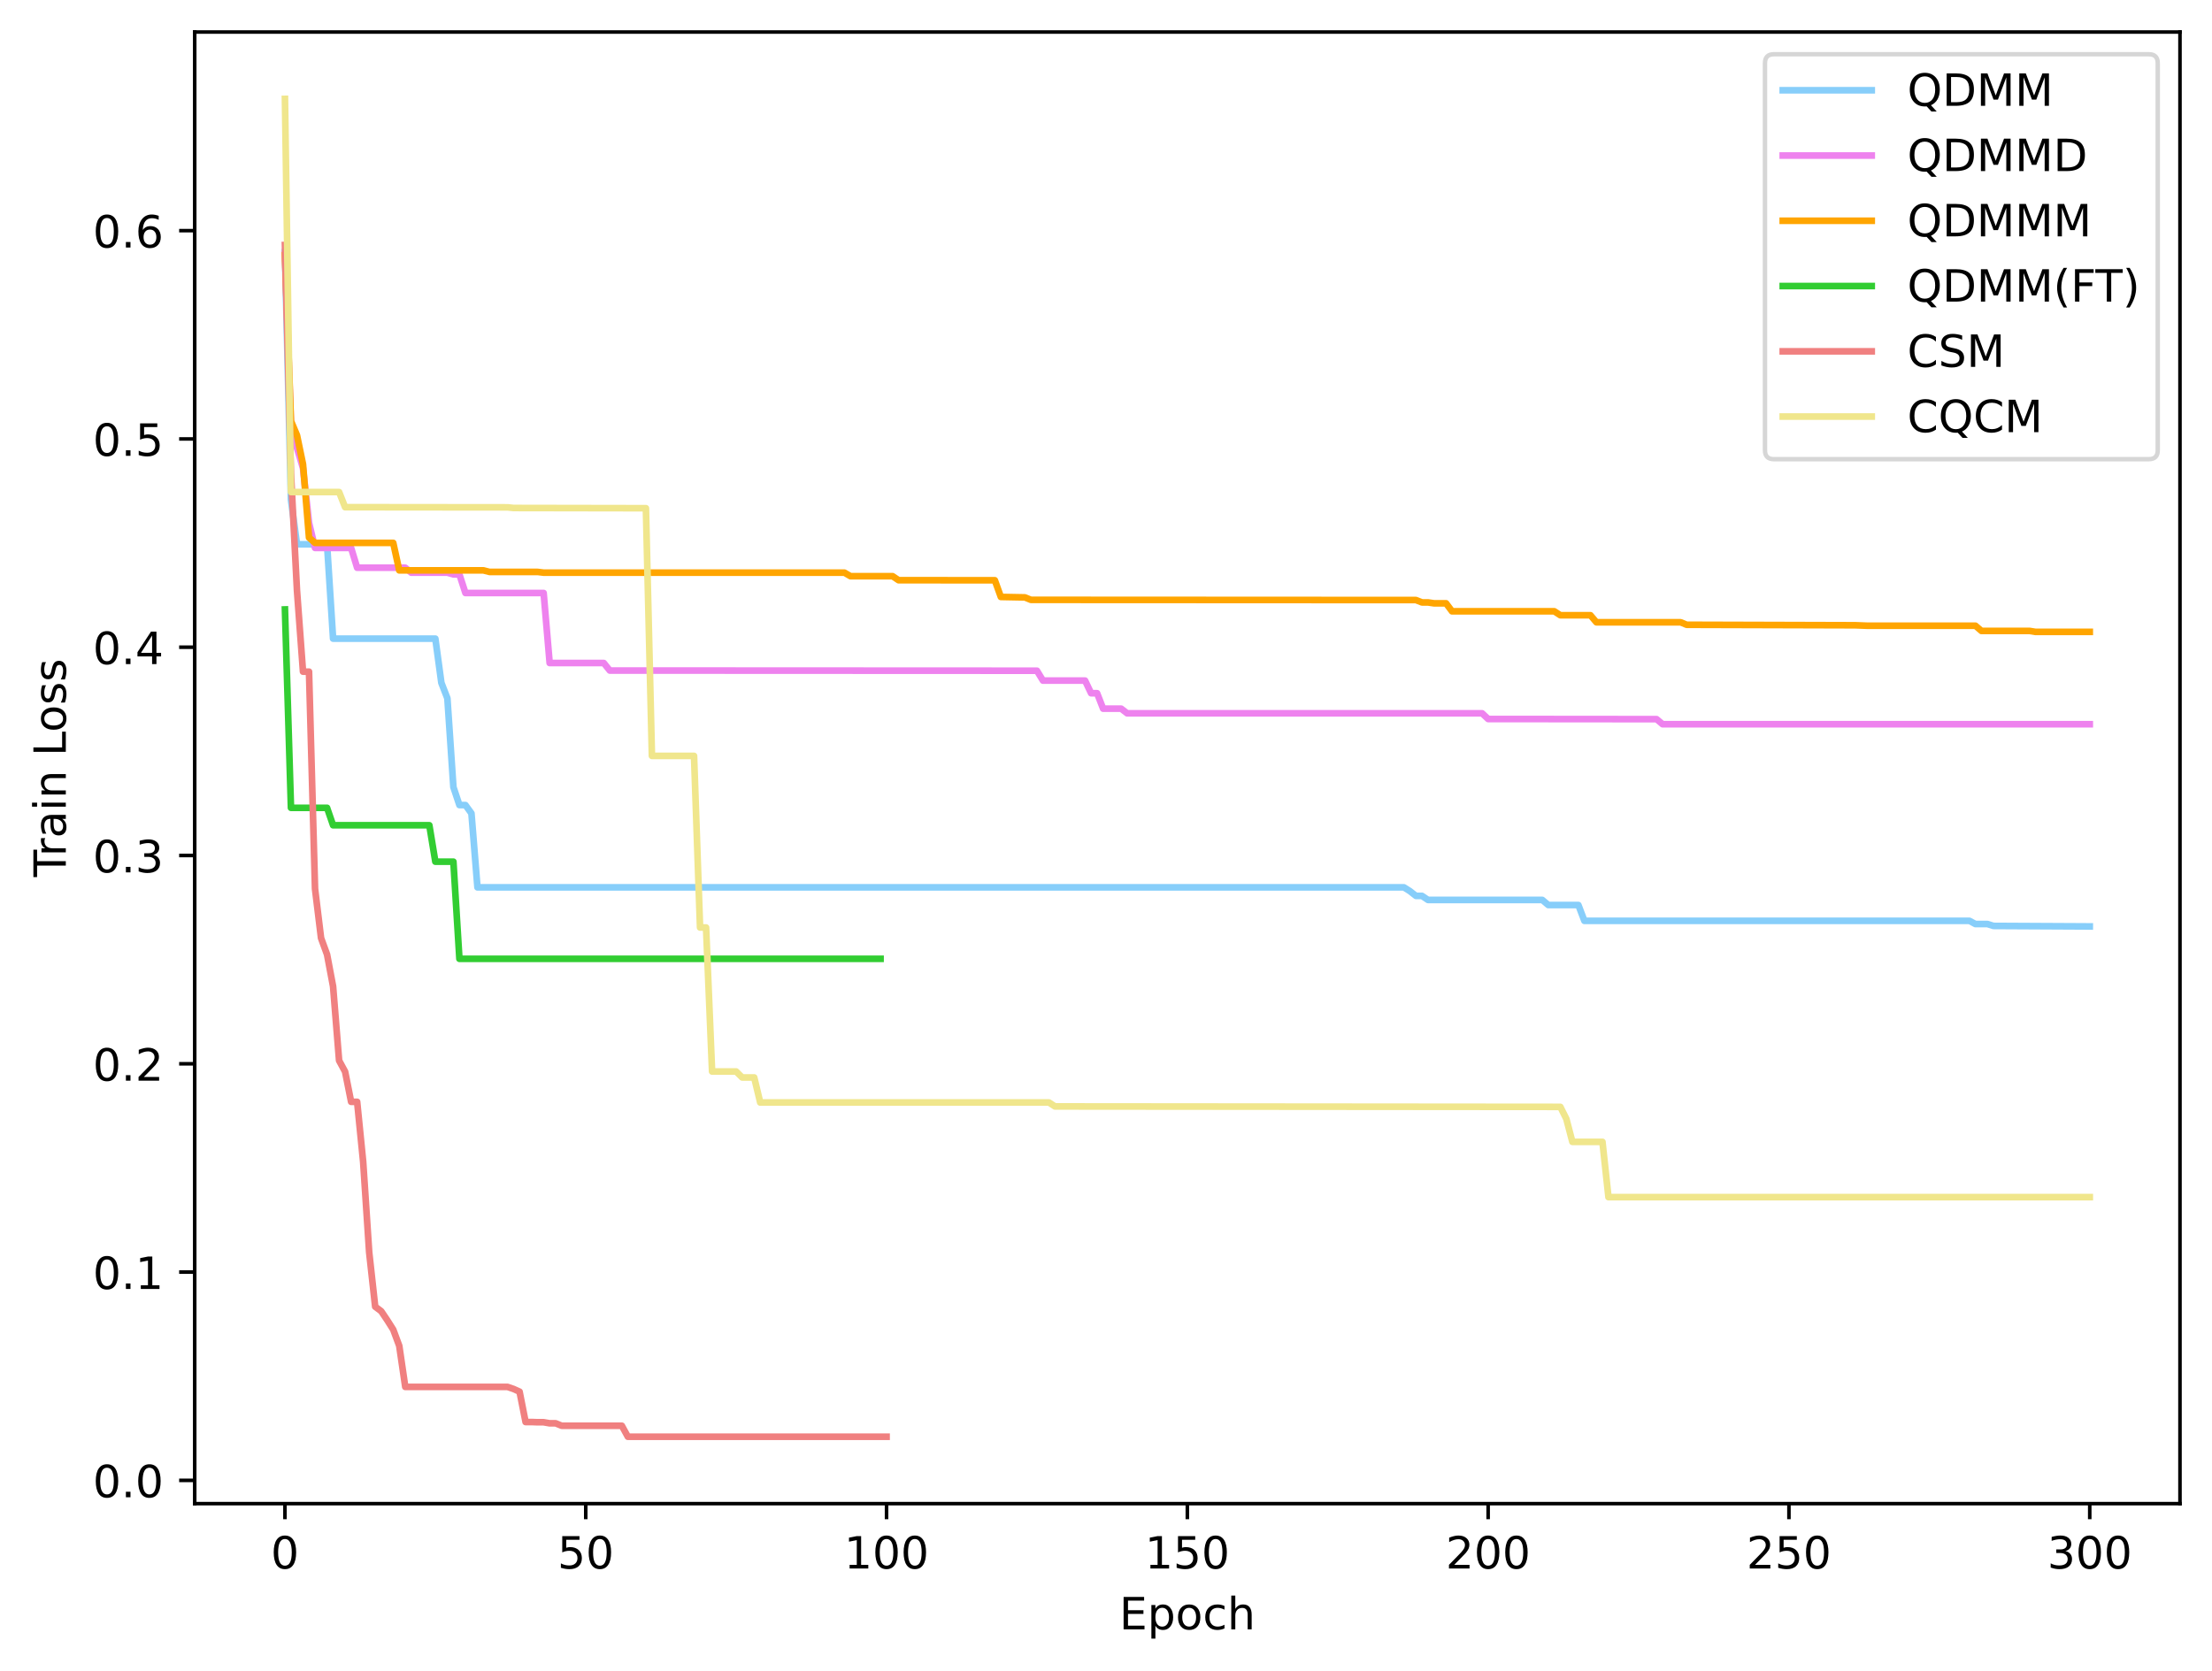 <?xml version="1.0" encoding="utf-8" standalone="no"?>
<!DOCTYPE svg PUBLIC "-//W3C//DTD SVG 1.1//EN"
  "http://www.w3.org/Graphics/SVG/1.1/DTD/svg11.dtd">
<!-- Created with matplotlib (https://matplotlib.org/) -->
<svg height="375.733pt" version="1.1" viewBox="0 0 497.381 375.733" width="497.381pt" xmlns="http://www.w3.org/2000/svg" xmlns:xlink="http://www.w3.org/1999/xlink">
 <defs>
  <style type="text/css">
*{stroke-linecap:butt;stroke-linejoin:round;}
  </style>
 </defs>
 <g id="figure_1">
  <g id="patch_1">
   <path d="M 0 375.733 
L 497.381 375.733 
L 497.381 0 
L 0 0 
z
" style="fill:#ffffff;"/>
  </g>
  <g id="axes_1">
   <g id="patch_2">
    <path d="M 43.781 338.177 
L 490.181 338.177 
L 490.181 7.2 
L 43.781 7.2 
z
" style="fill:#ffffff;"/>
   </g>
   <g id="matplotlib.axis_1">
    <g id="xtick_1">
     <g id="line2d_1">
      <defs>
       <path d="M 0 0 
L 0 3.5 
" id="m147344043f" style="stroke:#000000;stroke-width:0.8;"/>
      </defs>
      <g>
       <use style="stroke:#000000;stroke-width:0.8;" x="64.072" xlink:href="#m147344043f" y="338.177"/>
      </g>
     </g>
     <g id="text_1">
      <!-- 0 -->
      <defs>
       <path d="M 31.781 66.406 
Q 24.172 66.406 20.328 58.906 
Q 16.5 51.422 16.5 36.375 
Q 16.5 21.391 20.328 13.891 
Q 24.172 6.391 31.781 6.391 
Q 39.453 6.391 43.281 13.891 
Q 47.125 21.391 47.125 36.375 
Q 47.125 51.422 43.281 58.906 
Q 39.453 66.406 31.781 66.406 
z
M 31.781 74.219 
Q 44.047 74.219 50.516 64.516 
Q 56.984 54.828 56.984 36.375 
Q 56.984 17.969 50.516 8.266 
Q 44.047 -1.422 31.781 -1.422 
Q 19.531 -1.422 13.062 8.266 
Q 6.594 17.969 6.594 36.375 
Q 6.594 54.828 13.062 64.516 
Q 19.531 74.219 31.781 74.219 
z
" id="DejaVuSans-48"/>
      </defs>
      <g transform="translate(60.891 352.775)scale(0.1 -0.1)">
       <use xlink:href="#DejaVuSans-48"/>
      </g>
     </g>
    </g>
    <g id="xtick_2">
     <g id="line2d_2">
      <g>
       <use style="stroke:#000000;stroke-width:0.8;" x="131.709" xlink:href="#m147344043f" y="338.177"/>
      </g>
     </g>
     <g id="text_2">
      <!-- 50 -->
      <defs>
       <path d="M 10.797 72.906 
L 49.516 72.906 
L 49.516 64.594 
L 19.828 64.594 
L 19.828 46.734 
Q 21.969 47.469 24.109 47.828 
Q 26.266 48.188 28.422 48.188 
Q 40.625 48.188 47.75 41.5 
Q 54.891 34.812 54.891 23.391 
Q 54.891 11.625 47.562 5.094 
Q 40.234 -1.422 26.906 -1.422 
Q 22.312 -1.422 17.547 -0.641 
Q 12.797 0.141 7.719 1.703 
L 7.719 11.625 
Q 12.109 9.234 16.797 8.062 
Q 21.484 6.891 26.703 6.891 
Q 35.156 6.891 40.078 11.328 
Q 45.016 15.766 45.016 23.391 
Q 45.016 31 40.078 35.438 
Q 35.156 39.891 26.703 39.891 
Q 22.75 39.891 18.812 39.016 
Q 14.891 38.141 10.797 36.281 
z
" id="DejaVuSans-53"/>
      </defs>
      <g transform="translate(125.346 352.775)scale(0.1 -0.1)">
       <use xlink:href="#DejaVuSans-53"/>
       <use x="63.623" xlink:href="#DejaVuSans-48"/>
      </g>
     </g>
    </g>
    <g id="xtick_3">
     <g id="line2d_3">
      <g>
       <use style="stroke:#000000;stroke-width:0.8;" x="199.345" xlink:href="#m147344043f" y="338.177"/>
      </g>
     </g>
     <g id="text_3">
      <!-- 100 -->
      <defs>
       <path d="M 12.406 8.297 
L 28.516 8.297 
L 28.516 63.922 
L 10.984 60.406 
L 10.984 69.391 
L 28.422 72.906 
L 38.281 72.906 
L 38.281 8.297 
L 54.391 8.297 
L 54.391 0 
L 12.406 0 
z
" id="DejaVuSans-49"/>
      </defs>
      <g transform="translate(189.801 352.775)scale(0.1 -0.1)">
       <use xlink:href="#DejaVuSans-49"/>
       <use x="63.623" xlink:href="#DejaVuSans-48"/>
       <use x="127.246" xlink:href="#DejaVuSans-48"/>
      </g>
     </g>
    </g>
    <g id="xtick_4">
     <g id="line2d_4">
      <g>
       <use style="stroke:#000000;stroke-width:0.8;" x="266.981" xlink:href="#m147344043f" y="338.177"/>
      </g>
     </g>
     <g id="text_4">
      <!-- 150 -->
      <g transform="translate(257.438 352.775)scale(0.1 -0.1)">
       <use xlink:href="#DejaVuSans-49"/>
       <use x="63.623" xlink:href="#DejaVuSans-53"/>
       <use x="127.246" xlink:href="#DejaVuSans-48"/>
      </g>
     </g>
    </g>
    <g id="xtick_5">
     <g id="line2d_5">
      <g>
       <use style="stroke:#000000;stroke-width:0.8;" x="334.618" xlink:href="#m147344043f" y="338.177"/>
      </g>
     </g>
     <g id="text_5">
      <!-- 200 -->
      <defs>
       <path d="M 19.188 8.297 
L 53.609 8.297 
L 53.609 0 
L 7.328 0 
L 7.328 8.297 
Q 12.938 14.109 22.625 23.891 
Q 32.328 33.688 34.812 36.531 
Q 39.547 41.844 41.422 45.531 
Q 43.312 49.219 43.312 52.781 
Q 43.312 58.594 39.234 62.25 
Q 35.156 65.922 28.609 65.922 
Q 23.969 65.922 18.812 64.312 
Q 13.672 62.703 7.812 59.422 
L 7.812 69.391 
Q 13.766 71.781 18.938 73 
Q 24.125 74.219 28.422 74.219 
Q 39.75 74.219 46.484 68.547 
Q 53.219 62.891 53.219 53.422 
Q 53.219 48.922 51.531 44.891 
Q 49.859 40.875 45.406 35.406 
Q 44.188 33.984 37.641 27.219 
Q 31.109 20.453 19.188 8.297 
z
" id="DejaVuSans-50"/>
      </defs>
      <g transform="translate(325.074 352.775)scale(0.1 -0.1)">
       <use xlink:href="#DejaVuSans-50"/>
       <use x="63.623" xlink:href="#DejaVuSans-48"/>
       <use x="127.246" xlink:href="#DejaVuSans-48"/>
      </g>
     </g>
    </g>
    <g id="xtick_6">
     <g id="line2d_6">
      <g>
       <use style="stroke:#000000;stroke-width:0.8;" x="402.254" xlink:href="#m147344043f" y="338.177"/>
      </g>
     </g>
     <g id="text_6">
      <!-- 250 -->
      <g transform="translate(392.71 352.775)scale(0.1 -0.1)">
       <use xlink:href="#DejaVuSans-50"/>
       <use x="63.623" xlink:href="#DejaVuSans-53"/>
       <use x="127.246" xlink:href="#DejaVuSans-48"/>
      </g>
     </g>
    </g>
    <g id="xtick_7">
     <g id="line2d_7">
      <g>
       <use style="stroke:#000000;stroke-width:0.8;" x="469.89" xlink:href="#m147344043f" y="338.177"/>
      </g>
     </g>
     <g id="text_7">
      <!-- 300 -->
      <defs>
       <path d="M 40.578 39.312 
Q 47.656 37.797 51.625 33 
Q 55.609 28.219 55.609 21.188 
Q 55.609 10.406 48.188 4.484 
Q 40.766 -1.422 27.094 -1.422 
Q 22.516 -1.422 17.656 -0.516 
Q 12.797 0.391 7.625 2.203 
L 7.625 11.719 
Q 11.719 9.328 16.594 8.109 
Q 21.484 6.891 26.812 6.891 
Q 36.078 6.891 40.938 10.547 
Q 45.797 14.203 45.797 21.188 
Q 45.797 27.641 41.281 31.266 
Q 36.766 34.906 28.719 34.906 
L 20.219 34.906 
L 20.219 43.016 
L 29.109 43.016 
Q 36.375 43.016 40.234 45.922 
Q 44.094 48.828 44.094 54.297 
Q 44.094 59.906 40.109 62.906 
Q 36.141 65.922 28.719 65.922 
Q 24.656 65.922 20.016 65.031 
Q 15.375 64.156 9.812 62.312 
L 9.812 71.094 
Q 15.438 72.656 20.344 73.438 
Q 25.25 74.219 29.594 74.219 
Q 40.828 74.219 47.359 69.109 
Q 53.906 64.016 53.906 55.328 
Q 53.906 49.266 50.438 45.094 
Q 46.969 40.922 40.578 39.312 
z
" id="DejaVuSans-51"/>
      </defs>
      <g transform="translate(460.347 352.775)scale(0.1 -0.1)">
       <use xlink:href="#DejaVuSans-51"/>
       <use x="63.623" xlink:href="#DejaVuSans-48"/>
       <use x="127.246" xlink:href="#DejaVuSans-48"/>
      </g>
     </g>
    </g>
    <g id="text_8">
     <!-- Epoch -->
     <defs>
      <path d="M 9.812 72.906 
L 55.906 72.906 
L 55.906 64.594 
L 19.672 64.594 
L 19.672 43.016 
L 54.391 43.016 
L 54.391 34.719 
L 19.672 34.719 
L 19.672 8.297 
L 56.781 8.297 
L 56.781 0 
L 9.812 0 
z
" id="DejaVuSans-69"/>
      <path d="M 18.109 8.203 
L 18.109 -20.797 
L 9.078 -20.797 
L 9.078 54.688 
L 18.109 54.688 
L 18.109 46.391 
Q 20.953 51.266 25.266 53.625 
Q 29.594 56 35.594 56 
Q 45.562 56 51.781 48.094 
Q 58.016 40.188 58.016 27.297 
Q 58.016 14.406 51.781 6.484 
Q 45.562 -1.422 35.594 -1.422 
Q 29.594 -1.422 25.266 0.953 
Q 20.953 3.328 18.109 8.203 
z
M 48.688 27.297 
Q 48.688 37.203 44.609 42.844 
Q 40.531 48.484 33.406 48.484 
Q 26.266 48.484 22.188 42.844 
Q 18.109 37.203 18.109 27.297 
Q 18.109 17.391 22.188 11.75 
Q 26.266 6.109 33.406 6.109 
Q 40.531 6.109 44.609 11.75 
Q 48.688 17.391 48.688 27.297 
z
" id="DejaVuSans-112"/>
      <path d="M 30.609 48.391 
Q 23.391 48.391 19.188 42.75 
Q 14.984 37.109 14.984 27.297 
Q 14.984 17.484 19.156 11.844 
Q 23.344 6.203 30.609 6.203 
Q 37.797 6.203 41.984 11.859 
Q 46.188 17.531 46.188 27.297 
Q 46.188 37.016 41.984 42.703 
Q 37.797 48.391 30.609 48.391 
z
M 30.609 56 
Q 42.328 56 49.016 48.375 
Q 55.719 40.766 55.719 27.297 
Q 55.719 13.875 49.016 6.219 
Q 42.328 -1.422 30.609 -1.422 
Q 18.844 -1.422 12.172 6.219 
Q 5.516 13.875 5.516 27.297 
Q 5.516 40.766 12.172 48.375 
Q 18.844 56 30.609 56 
z
" id="DejaVuSans-111"/>
      <path d="M 48.781 52.594 
L 48.781 44.188 
Q 44.969 46.297 41.141 47.344 
Q 37.312 48.391 33.406 48.391 
Q 24.656 48.391 19.812 42.844 
Q 14.984 37.312 14.984 27.297 
Q 14.984 17.281 19.812 11.734 
Q 24.656 6.203 33.406 6.203 
Q 37.312 6.203 41.141 7.25 
Q 44.969 8.297 48.781 10.406 
L 48.781 2.094 
Q 45.016 0.344 40.984 -0.531 
Q 36.969 -1.422 32.422 -1.422 
Q 20.062 -1.422 12.781 6.344 
Q 5.516 14.109 5.516 27.297 
Q 5.516 40.672 12.859 48.328 
Q 20.219 56 33.016 56 
Q 37.156 56 41.109 55.141 
Q 45.062 54.297 48.781 52.594 
z
" id="DejaVuSans-99"/>
      <path d="M 54.891 33.016 
L 54.891 0 
L 45.906 0 
L 45.906 32.719 
Q 45.906 40.484 42.875 44.328 
Q 39.844 48.188 33.797 48.188 
Q 26.516 48.188 22.312 43.547 
Q 18.109 38.922 18.109 30.906 
L 18.109 0 
L 9.078 0 
L 9.078 75.984 
L 18.109 75.984 
L 18.109 46.188 
Q 21.344 51.125 25.703 53.562 
Q 30.078 56 35.797 56 
Q 45.219 56 50.047 50.172 
Q 54.891 44.344 54.891 33.016 
z
" id="DejaVuSans-104"/>
     </defs>
     <g transform="translate(251.67 366.453)scale(0.1 -0.1)">
      <use xlink:href="#DejaVuSans-69"/>
      <use x="63.184" xlink:href="#DejaVuSans-112"/>
      <use x="126.66" xlink:href="#DejaVuSans-111"/>
      <use x="187.842" xlink:href="#DejaVuSans-99"/>
      <use x="242.822" xlink:href="#DejaVuSans-104"/>
     </g>
    </g>
   </g>
   <g id="matplotlib.axis_2">
    <g id="ytick_1">
     <g id="line2d_8">
      <defs>
       <path d="M 0 0 
L -3.5 0 
" id="mbc1acdd8d5" style="stroke:#000000;stroke-width:0.8;"/>
      </defs>
      <g>
       <use style="stroke:#000000;stroke-width:0.8;" x="43.781" xlink:href="#mbc1acdd8d5" y="332.945"/>
      </g>
     </g>
     <g id="text_9">
      <!-- 0.0 -->
      <defs>
       <path d="M 10.688 12.406 
L 21 12.406 
L 21 0 
L 10.688 0 
z
" id="DejaVuSans-46"/>
      </defs>
      <g transform="translate(20.878 336.745)scale(0.1 -0.1)">
       <use xlink:href="#DejaVuSans-48"/>
       <use x="63.623" xlink:href="#DejaVuSans-46"/>
       <use x="95.41" xlink:href="#DejaVuSans-48"/>
      </g>
     </g>
    </g>
    <g id="ytick_2">
     <g id="line2d_9">
      <g>
       <use style="stroke:#000000;stroke-width:0.8;" x="43.781" xlink:href="#mbc1acdd8d5" y="286.1"/>
      </g>
     </g>
     <g id="text_10">
      <!-- 0.1 -->
      <g transform="translate(20.878 289.899)scale(0.1 -0.1)">
       <use xlink:href="#DejaVuSans-48"/>
       <use x="63.623" xlink:href="#DejaVuSans-46"/>
       <use x="95.41" xlink:href="#DejaVuSans-49"/>
      </g>
     </g>
    </g>
    <g id="ytick_3">
     <g id="line2d_10">
      <g>
       <use style="stroke:#000000;stroke-width:0.8;" x="43.781" xlink:href="#mbc1acdd8d5" y="239.254"/>
      </g>
     </g>
     <g id="text_11">
      <!-- 0.2 -->
      <g transform="translate(20.878 243.053)scale(0.1 -0.1)">
       <use xlink:href="#DejaVuSans-48"/>
       <use x="63.623" xlink:href="#DejaVuSans-46"/>
       <use x="95.41" xlink:href="#DejaVuSans-50"/>
      </g>
     </g>
    </g>
    <g id="ytick_4">
     <g id="line2d_11">
      <g>
       <use style="stroke:#000000;stroke-width:0.8;" x="43.781" xlink:href="#mbc1acdd8d5" y="192.408"/>
      </g>
     </g>
     <g id="text_12">
      <!-- 0.3 -->
      <g transform="translate(20.878 196.207)scale(0.1 -0.1)">
       <use xlink:href="#DejaVuSans-48"/>
       <use x="63.623" xlink:href="#DejaVuSans-46"/>
       <use x="95.41" xlink:href="#DejaVuSans-51"/>
      </g>
     </g>
    </g>
    <g id="ytick_5">
     <g id="line2d_12">
      <g>
       <use style="stroke:#000000;stroke-width:0.8;" x="43.781" xlink:href="#mbc1acdd8d5" y="145.562"/>
      </g>
     </g>
     <g id="text_13">
      <!-- 0.4 -->
      <defs>
       <path d="M 37.797 64.312 
L 12.891 25.391 
L 37.797 25.391 
z
M 35.203 72.906 
L 47.609 72.906 
L 47.609 25.391 
L 58.016 25.391 
L 58.016 17.188 
L 47.609 17.188 
L 47.609 0 
L 37.797 0 
L 37.797 17.188 
L 4.891 17.188 
L 4.891 26.703 
z
" id="DejaVuSans-52"/>
      </defs>
      <g transform="translate(20.878 149.361)scale(0.1 -0.1)">
       <use xlink:href="#DejaVuSans-48"/>
       <use x="63.623" xlink:href="#DejaVuSans-46"/>
       <use x="95.41" xlink:href="#DejaVuSans-52"/>
      </g>
     </g>
    </g>
    <g id="ytick_6">
     <g id="line2d_13">
      <g>
       <use style="stroke:#000000;stroke-width:0.8;" x="43.781" xlink:href="#mbc1acdd8d5" y="98.716"/>
      </g>
     </g>
     <g id="text_14">
      <!-- 0.5 -->
      <g transform="translate(20.878 102.515)scale(0.1 -0.1)">
       <use xlink:href="#DejaVuSans-48"/>
       <use x="63.623" xlink:href="#DejaVuSans-46"/>
       <use x="95.41" xlink:href="#DejaVuSans-53"/>
      </g>
     </g>
    </g>
    <g id="ytick_7">
     <g id="line2d_14">
      <g>
       <use style="stroke:#000000;stroke-width:0.8;" x="43.781" xlink:href="#mbc1acdd8d5" y="51.87"/>
      </g>
     </g>
     <g id="text_15">
      <!-- 0.6 -->
      <defs>
       <path d="M 33.016 40.375 
Q 26.375 40.375 22.484 35.828 
Q 18.609 31.297 18.609 23.391 
Q 18.609 15.531 22.484 10.953 
Q 26.375 6.391 33.016 6.391 
Q 39.656 6.391 43.531 10.953 
Q 47.406 15.531 47.406 23.391 
Q 47.406 31.297 43.531 35.828 
Q 39.656 40.375 33.016 40.375 
z
M 52.594 71.297 
L 52.594 62.312 
Q 48.875 64.062 45.094 64.984 
Q 41.312 65.922 37.594 65.922 
Q 27.828 65.922 22.672 59.328 
Q 17.531 52.734 16.797 39.406 
Q 19.672 43.656 24.016 45.922 
Q 28.375 48.188 33.594 48.188 
Q 44.578 48.188 50.953 41.516 
Q 57.328 34.859 57.328 23.391 
Q 57.328 12.156 50.688 5.359 
Q 44.047 -1.422 33.016 -1.422 
Q 20.359 -1.422 13.672 8.266 
Q 6.984 17.969 6.984 36.375 
Q 6.984 53.656 15.188 63.938 
Q 23.391 74.219 37.203 74.219 
Q 40.922 74.219 44.703 73.484 
Q 48.484 72.75 52.594 71.297 
z
" id="DejaVuSans-54"/>
      </defs>
      <g transform="translate(20.878 55.669)scale(0.1 -0.1)">
       <use xlink:href="#DejaVuSans-48"/>
       <use x="63.623" xlink:href="#DejaVuSans-46"/>
       <use x="95.41" xlink:href="#DejaVuSans-54"/>
      </g>
     </g>
    </g>
    <g id="text_16">
     <!-- Train Loss -->
     <defs>
      <path d="M -0.297 72.906 
L 61.375 72.906 
L 61.375 64.594 
L 35.5 64.594 
L 35.5 0 
L 25.594 0 
L 25.594 64.594 
L -0.297 64.594 
z
" id="DejaVuSans-84"/>
      <path d="M 41.109 46.297 
Q 39.594 47.172 37.812 47.578 
Q 36.031 48 33.891 48 
Q 26.266 48 22.188 43.047 
Q 18.109 38.094 18.109 28.812 
L 18.109 0 
L 9.078 0 
L 9.078 54.688 
L 18.109 54.688 
L 18.109 46.188 
Q 20.953 51.172 25.484 53.578 
Q 30.031 56 36.531 56 
Q 37.453 56 38.578 55.875 
Q 39.703 55.766 41.062 55.516 
z
" id="DejaVuSans-114"/>
      <path d="M 34.281 27.484 
Q 23.391 27.484 19.188 25 
Q 14.984 22.516 14.984 16.5 
Q 14.984 11.719 18.141 8.906 
Q 21.297 6.109 26.703 6.109 
Q 34.188 6.109 38.703 11.406 
Q 43.219 16.703 43.219 25.484 
L 43.219 27.484 
z
M 52.203 31.203 
L 52.203 0 
L 43.219 0 
L 43.219 8.297 
Q 40.141 3.328 35.547 0.953 
Q 30.953 -1.422 24.312 -1.422 
Q 15.922 -1.422 10.953 3.297 
Q 6 8.016 6 15.922 
Q 6 25.141 12.172 29.828 
Q 18.359 34.516 30.609 34.516 
L 43.219 34.516 
L 43.219 35.406 
Q 43.219 41.609 39.141 45 
Q 35.062 48.391 27.688 48.391 
Q 23 48.391 18.547 47.266 
Q 14.109 46.141 10.016 43.891 
L 10.016 52.203 
Q 14.938 54.109 19.578 55.047 
Q 24.219 56 28.609 56 
Q 40.484 56 46.344 49.844 
Q 52.203 43.703 52.203 31.203 
z
" id="DejaVuSans-97"/>
      <path d="M 9.422 54.688 
L 18.406 54.688 
L 18.406 0 
L 9.422 0 
z
M 9.422 75.984 
L 18.406 75.984 
L 18.406 64.594 
L 9.422 64.594 
z
" id="DejaVuSans-105"/>
      <path d="M 54.891 33.016 
L 54.891 0 
L 45.906 0 
L 45.906 32.719 
Q 45.906 40.484 42.875 44.328 
Q 39.844 48.188 33.797 48.188 
Q 26.516 48.188 22.312 43.547 
Q 18.109 38.922 18.109 30.906 
L 18.109 0 
L 9.078 0 
L 9.078 54.688 
L 18.109 54.688 
L 18.109 46.188 
Q 21.344 51.125 25.703 53.562 
Q 30.078 56 35.797 56 
Q 45.219 56 50.047 50.172 
Q 54.891 44.344 54.891 33.016 
z
" id="DejaVuSans-110"/>
      <path id="DejaVuSans-32"/>
      <path d="M 9.812 72.906 
L 19.672 72.906 
L 19.672 8.297 
L 55.172 8.297 
L 55.172 0 
L 9.812 0 
z
" id="DejaVuSans-76"/>
      <path d="M 44.281 53.078 
L 44.281 44.578 
Q 40.484 46.531 36.375 47.5 
Q 32.281 48.484 27.875 48.484 
Q 21.188 48.484 17.844 46.438 
Q 14.5 44.391 14.5 40.281 
Q 14.5 37.156 16.891 35.375 
Q 19.281 33.594 26.516 31.984 
L 29.594 31.297 
Q 39.156 29.25 43.188 25.516 
Q 47.219 21.781 47.219 15.094 
Q 47.219 7.469 41.188 3.016 
Q 35.156 -1.422 24.609 -1.422 
Q 20.219 -1.422 15.453 -0.562 
Q 10.688 0.297 5.422 2 
L 5.422 11.281 
Q 10.406 8.688 15.234 7.391 
Q 20.062 6.109 24.812 6.109 
Q 31.156 6.109 34.562 8.281 
Q 37.984 10.453 37.984 14.406 
Q 37.984 18.062 35.516 20.016 
Q 33.062 21.969 24.703 23.781 
L 21.578 24.516 
Q 13.234 26.266 9.516 29.906 
Q 5.812 33.547 5.812 39.891 
Q 5.812 47.609 11.281 51.797 
Q 16.75 56 26.812 56 
Q 31.781 56 36.172 55.266 
Q 40.578 54.547 44.281 53.078 
z
" id="DejaVuSans-115"/>
     </defs>
     <g transform="translate(14.798 197.238)rotate(-90)scale(0.1 -0.1)">
      <use xlink:href="#DejaVuSans-84"/>
      <use x="46.334" xlink:href="#DejaVuSans-114"/>
      <use x="87.447" xlink:href="#DejaVuSans-97"/>
      <use x="148.727" xlink:href="#DejaVuSans-105"/>
      <use x="176.51" xlink:href="#DejaVuSans-110"/>
      <use x="239.889" xlink:href="#DejaVuSans-32"/>
      <use x="271.676" xlink:href="#DejaVuSans-76"/>
      <use x="325.639" xlink:href="#DejaVuSans-111"/>
      <use x="386.82" xlink:href="#DejaVuSans-115"/>
      <use x="438.92" xlink:href="#DejaVuSans-115"/>
     </g>
    </g>
   </g>
   <g id="line2d_15">
    <path clip-path="url(#p279d893b2e)" d="M 64.072 56.697 
L 65.425 112.361 
L 66.778 122.406 
L 73.541 122.443 
L 74.894 143.633 
L 97.89 143.633 
L 99.243 153.568 
L 100.596 157.051 
L 101.949 177.023 
L 103.301 181.065 
L 104.654 181.065 
L 106.007 182.928 
L 107.359 199.574 
L 315.679 199.574 
L 317.032 200.426 
L 318.385 201.491 
L 319.738 201.491 
L 321.09 202.401 
L 346.792 202.401 
L 348.145 203.551 
L 354.909 203.551 
L 356.261 207.104 
L 442.836 207.104 
L 444.189 207.824 
L 446.894 207.824 
L 448.247 208.249 
L 468.538 208.353 
L 469.89 208.364 
L 469.89 208.364 
" style="fill:none;stroke:#87cefa;stroke-linecap:square;stroke-width:1.5;"/>
   </g>
   <g id="line2d_16">
    <path clip-path="url(#p279d893b2e)" d="M 64.072 57.199 
L 65.425 95.523 
L 66.778 100.731 
L 68.13 105.301 
L 69.483 117.585 
L 70.836 123.233 
L 78.952 123.233 
L 80.305 127.686 
L 91.127 127.686 
L 92.479 128.8 
L 100.596 128.8 
L 101.949 129.189 
L 103.301 129.189 
L 104.654 133.369 
L 122.239 133.369 
L 123.592 149.119 
L 135.767 149.119 
L 137.119 150.807 
L 233.163 150.851 
L 234.516 153.073 
L 243.985 153.073 
L 245.338 155.912 
L 246.69 155.912 
L 248.043 159.386 
L 252.101 159.386 
L 253.454 160.433 
L 333.265 160.433 
L 334.618 161.709 
L 372.494 161.744 
L 373.847 162.886 
L 469.89 162.886 
L 469.89 162.886 
" style="fill:none;stroke:#ee82ee;stroke-linecap:square;stroke-width:1.5;"/>
   </g>
   <g id="line2d_17">
    <path clip-path="url(#p279d893b2e)" d="M 64.072 57.402 
L 65.425 94.679 
L 66.778 97.893 
L 68.13 104.412 
L 69.483 120.906 
L 70.836 122.099 
L 88.421 122.099 
L 89.774 128.281 
L 108.712 128.281 
L 110.065 128.63 
L 120.887 128.63 
L 122.239 128.794 
L 189.876 128.794 
L 191.229 129.587 
L 200.698 129.587 
L 202.05 130.492 
L 223.694 130.508 
L 225.047 134.256 
L 230.458 134.36 
L 231.81 134.91 
L 318.385 134.954 
L 319.738 135.489 
L 321.09 135.489 
L 322.443 135.689 
L 325.149 135.689 
L 326.501 137.487 
L 349.498 137.487 
L 350.85 138.369 
L 357.614 138.369 
L 358.967 139.956 
L 377.905 139.956 
L 379.258 140.517 
L 417.134 140.626 
L 419.839 140.73 
L 444.189 140.73 
L 445.541 141.898 
L 456.363 141.898 
L 457.716 142.115 
L 469.89 142.115 
L 469.89 142.115 
" style="fill:none;stroke:#ffa500;stroke-linecap:square;stroke-width:1.5;"/>
   </g>
   <g id="line2d_18">
    <path clip-path="url(#p279d893b2e)" d="M 64.072 137.068 
L 65.425 181.685 
L 66.778 181.685 
L 68.13 181.685 
L 69.483 181.685 
L 70.836 181.685 
L 72.189 181.685 
L 73.541 181.685 
L 74.894 185.605 
L 76.247 185.605 
L 77.599 185.605 
L 78.952 185.605 
L 80.305 185.605 
L 81.658 185.605 
L 83.01 185.605 
L 84.363 185.605 
L 85.716 185.605 
L 87.069 185.605 
L 88.421 185.605 
L 89.774 185.605 
L 91.127 185.605 
L 92.479 185.605 
L 93.832 185.605 
L 95.185 185.605 
L 96.538 185.605 
L 97.89 193.797 
L 99.243 193.797 
L 100.596 193.797 
L 101.949 193.797 
L 103.301 215.645 
L 104.654 215.645 
L 106.007 215.645 
L 107.359 215.645 
L 108.712 215.645 
L 110.065 215.645 
L 111.418 215.645 
L 112.77 215.645 
L 114.123 215.645 
L 115.476 215.645 
L 116.829 215.645 
L 118.181 215.645 
L 119.534 215.645 
L 120.887 215.645 
L 122.239 215.645 
L 123.592 215.645 
L 124.945 215.645 
L 126.298 215.645 
L 127.65 215.645 
L 129.003 215.645 
L 130.356 215.645 
L 131.709 215.645 
L 133.061 215.645 
L 134.414 215.645 
L 135.767 215.645 
L 137.119 215.645 
L 138.472 215.645 
L 139.825 215.645 
L 141.178 215.645 
L 142.53 215.645 
L 143.883 215.645 
L 145.236 215.645 
L 146.589 215.645 
L 147.941 215.645 
L 149.294 215.645 
L 150.647 215.645 
L 151.999 215.645 
L 153.352 215.645 
L 154.705 215.645 
L 156.058 215.645 
L 157.41 215.645 
L 158.763 215.645 
L 160.116 215.645 
L 161.469 215.645 
L 162.821 215.645 
L 164.174 215.645 
L 165.527 215.645 
L 166.879 215.645 
L 168.232 215.645 
L 169.585 215.645 
L 170.938 215.645 
L 172.29 215.645 
L 173.643 215.645 
L 174.996 215.645 
L 176.349 215.645 
L 177.701 215.645 
L 179.054 215.645 
L 180.407 215.645 
L 181.759 215.645 
L 183.112 215.645 
L 184.465 215.645 
L 185.818 215.645 
L 187.17 215.645 
L 188.523 215.645 
L 189.876 215.645 
L 191.229 215.645 
L 192.581 215.645 
L 193.934 215.645 
L 195.287 215.645 
L 196.639 215.645 
L 197.992 215.645 
" style="fill:none;stroke:#32cd32;stroke-linecap:square;stroke-width:1.5;"/>
   </g>
   <g id="line2d_19">
    <path clip-path="url(#p279d893b2e)" d="M 64.072 55.103 
L 65.425 106.487 
L 66.778 132.802 
L 68.13 151.059 
L 69.483 151.059 
L 70.836 199.893 
L 72.189 210.968 
L 73.541 214.678 
L 74.894 221.854 
L 76.247 238.532 
L 77.599 241.031 
L 78.952 247.808 
L 80.305 247.808 
L 81.658 261.296 
L 83.01 281.629 
L 84.363 293.878 
L 85.716 294.898 
L 87.069 296.909 
L 88.421 299.047 
L 89.774 302.692 
L 91.127 311.926 
L 92.479 311.926 
L 93.832 311.926 
L 95.185 311.926 
L 96.538 311.926 
L 97.89 311.926 
L 99.243 311.926 
L 100.596 311.926 
L 101.949 311.926 
L 103.301 311.926 
L 104.654 311.926 
L 106.007 311.926 
L 107.359 311.926 
L 108.712 311.926 
L 110.065 311.926 
L 111.418 311.926 
L 112.77 311.926 
L 114.123 311.926 
L 115.476 312.389 
L 116.829 313.001 
L 118.181 319.824 
L 119.534 319.824 
L 120.887 319.875 
L 122.239 319.875 
L 123.592 320.111 
L 124.945 320.111 
L 126.298 320.664 
L 127.65 320.664 
L 129.003 320.664 
L 130.356 320.664 
L 131.709 320.664 
L 133.061 320.664 
L 134.414 320.664 
L 135.767 320.664 
L 137.119 320.664 
L 138.472 320.664 
L 139.825 320.664 
L 141.178 323.132 
L 142.53 323.132 
L 143.883 323.132 
L 145.236 323.132 
L 146.589 323.132 
L 147.941 323.132 
L 149.294 323.132 
L 150.647 323.132 
L 151.999 323.132 
L 153.352 323.132 
L 154.705 323.132 
L 156.058 323.132 
L 157.41 323.132 
L 158.763 323.132 
L 160.116 323.132 
L 161.469 323.132 
L 162.821 323.132 
L 164.174 323.132 
L 165.527 323.132 
L 166.879 323.132 
L 168.232 323.132 
L 169.585 323.132 
L 170.938 323.132 
L 172.29 323.132 
L 173.643 323.132 
L 174.996 323.132 
L 176.349 323.132 
L 177.701 323.132 
L 179.054 323.132 
L 180.407 323.132 
L 181.759 323.132 
L 183.112 323.132 
L 184.465 323.132 
L 185.818 323.132 
L 187.17 323.132 
L 188.523 323.132 
L 189.876 323.132 
L 191.229 323.132 
L 192.581 323.132 
L 193.934 323.132 
L 195.287 323.132 
L 196.639 323.132 
L 197.992 323.132 
L 199.345 323.132 
" style="fill:none;stroke:#f08080;stroke-linecap:square;stroke-width:1.5;"/>
   </g>
   <g id="line2d_20">
    <path clip-path="url(#p279d893b2e)" d="M 64.072 22.244 
L 65.425 110.666 
L 76.247 110.666 
L 77.599 114.07 
L 114.123 114.107 
L 115.476 114.249 
L 145.236 114.3 
L 146.589 170.002 
L 156.058 170.002 
L 157.41 208.602 
L 158.763 208.602 
L 160.116 240.988 
L 165.527 240.988 
L 166.879 242.325 
L 169.585 242.325 
L 170.938 247.96 
L 235.869 247.96 
L 237.221 248.844 
L 350.85 248.945 
L 352.203 251.649 
L 353.556 256.81 
L 360.319 256.81 
L 361.672 269.246 
L 469.89 269.246 
L 469.89 269.246 
" style="fill:none;stroke:#f0e68c;stroke-linecap:square;stroke-width:1.5;"/>
   </g>
   <g id="patch_3">
    <path d="M 43.781 338.177 
L 43.781 7.2 
" style="fill:none;stroke:#000000;stroke-linecap:square;stroke-linejoin:miter;stroke-width:0.8;"/>
   </g>
   <g id="patch_4">
    <path d="M 490.181 338.177 
L 490.181 7.2 
" style="fill:none;stroke:#000000;stroke-linecap:square;stroke-linejoin:miter;stroke-width:0.8;"/>
   </g>
   <g id="patch_5">
    <path d="M 43.781 338.177 
L 490.181 338.177 
" style="fill:none;stroke:#000000;stroke-linecap:square;stroke-linejoin:miter;stroke-width:0.8;"/>
   </g>
   <g id="patch_6">
    <path d="M 43.781 7.2 
L 490.181 7.2 
" style="fill:none;stroke:#000000;stroke-linecap:square;stroke-linejoin:miter;stroke-width:0.8;"/>
   </g>
   <g id="legend_1">
    <g id="patch_7">
     <path d="M 398.866 103.269 
L 483.181 103.269 
Q 485.181 103.269 485.181 101.269 
L 485.181 14.2 
Q 485.181 12.2 483.181 12.2 
L 398.866 12.2 
Q 396.866 12.2 396.866 14.2 
L 396.866 101.269 
Q 396.866 103.269 398.866 103.269 
z
" style="fill:#ffffff;opacity:0.8;stroke:#cccccc;stroke-linejoin:miter;"/>
    </g>
    <g id="line2d_21">
     <path d="M 400.866 20.298 
L 420.866 20.298 
" style="fill:none;stroke:#87cefa;stroke-linecap:square;stroke-width:1.5;"/>
    </g>
    <g id="line2d_22"/>
    <g id="text_17">
     <!-- QDMM -->
     <defs>
      <path d="M 39.406 66.219 
Q 28.656 66.219 22.328 58.203 
Q 16.016 50.203 16.016 36.375 
Q 16.016 22.609 22.328 14.594 
Q 28.656 6.594 39.406 6.594 
Q 50.141 6.594 56.422 14.594 
Q 62.703 22.609 62.703 36.375 
Q 62.703 50.203 56.422 58.203 
Q 50.141 66.219 39.406 66.219 
z
M 53.219 1.312 
L 66.219 -12.891 
L 54.297 -12.891 
L 43.5 -1.219 
Q 41.891 -1.312 41.031 -1.359 
Q 40.188 -1.422 39.406 -1.422 
Q 24.031 -1.422 14.812 8.859 
Q 5.609 19.141 5.609 36.375 
Q 5.609 53.656 14.812 63.938 
Q 24.031 74.219 39.406 74.219 
Q 54.734 74.219 63.906 63.938 
Q 73.094 53.656 73.094 36.375 
Q 73.094 23.688 67.984 14.641 
Q 62.891 5.609 53.219 1.312 
z
" id="DejaVuSans-81"/>
      <path d="M 19.672 64.797 
L 19.672 8.109 
L 31.594 8.109 
Q 46.688 8.109 53.688 14.938 
Q 60.688 21.781 60.688 36.531 
Q 60.688 51.172 53.688 57.984 
Q 46.688 64.797 31.594 64.797 
z
M 9.812 72.906 
L 30.078 72.906 
Q 51.266 72.906 61.172 64.094 
Q 71.094 55.281 71.094 36.531 
Q 71.094 17.672 61.125 8.828 
Q 51.172 0 30.078 0 
L 9.812 0 
z
" id="DejaVuSans-68"/>
      <path d="M 9.812 72.906 
L 24.516 72.906 
L 43.109 23.297 
L 61.812 72.906 
L 76.516 72.906 
L 76.516 0 
L 66.891 0 
L 66.891 64.016 
L 48.094 14.016 
L 38.188 14.016 
L 19.391 64.016 
L 19.391 0 
L 9.812 0 
z
" id="DejaVuSans-77"/>
     </defs>
     <g transform="translate(428.866 23.798)scale(0.1 -0.1)">
      <use xlink:href="#DejaVuSans-81"/>
      <use x="78.711" xlink:href="#DejaVuSans-68"/>
      <use x="155.713" xlink:href="#DejaVuSans-77"/>
      <use x="241.992" xlink:href="#DejaVuSans-77"/>
     </g>
    </g>
    <g id="line2d_23">
     <path d="M 400.866 34.977 
L 420.866 34.977 
" style="fill:none;stroke:#ee82ee;stroke-linecap:square;stroke-width:1.5;"/>
    </g>
    <g id="line2d_24"/>
    <g id="text_18">
     <!-- QDMMD -->
     <g transform="translate(428.866 38.477)scale(0.1 -0.1)">
      <use xlink:href="#DejaVuSans-81"/>
      <use x="78.711" xlink:href="#DejaVuSans-68"/>
      <use x="155.713" xlink:href="#DejaVuSans-77"/>
      <use x="241.992" xlink:href="#DejaVuSans-77"/>
      <use x="328.271" xlink:href="#DejaVuSans-68"/>
     </g>
    </g>
    <g id="line2d_25">
     <path d="M 400.866 49.655 
L 420.866 49.655 
" style="fill:none;stroke:#ffa500;stroke-linecap:square;stroke-width:1.5;"/>
    </g>
    <g id="line2d_26"/>
    <g id="text_19">
     <!-- QDMMM -->
     <g transform="translate(428.866 53.155)scale(0.1 -0.1)">
      <use xlink:href="#DejaVuSans-81"/>
      <use x="78.711" xlink:href="#DejaVuSans-68"/>
      <use x="155.713" xlink:href="#DejaVuSans-77"/>
      <use x="241.992" xlink:href="#DejaVuSans-77"/>
      <use x="328.271" xlink:href="#DejaVuSans-77"/>
     </g>
    </g>
    <g id="line2d_27">
     <path d="M 400.866 64.333 
L 420.866 64.333 
" style="fill:none;stroke:#32cd32;stroke-linecap:square;stroke-width:1.5;"/>
    </g>
    <g id="line2d_28"/>
    <g id="text_20">
     <!-- QDMM(FT) -->
     <defs>
      <path d="M 31 75.875 
Q 24.469 64.656 21.281 53.656 
Q 18.109 42.672 18.109 31.391 
Q 18.109 20.125 21.312 9.062 
Q 24.516 -2 31 -13.188 
L 23.188 -13.188 
Q 15.875 -1.703 12.234 9.375 
Q 8.594 20.453 8.594 31.391 
Q 8.594 42.281 12.203 53.312 
Q 15.828 64.359 23.188 75.875 
z
" id="DejaVuSans-40"/>
      <path d="M 9.812 72.906 
L 51.703 72.906 
L 51.703 64.594 
L 19.672 64.594 
L 19.672 43.109 
L 48.578 43.109 
L 48.578 34.812 
L 19.672 34.812 
L 19.672 0 
L 9.812 0 
z
" id="DejaVuSans-70"/>
      <path d="M 8.016 75.875 
L 15.828 75.875 
Q 23.141 64.359 26.781 53.312 
Q 30.422 42.281 30.422 31.391 
Q 30.422 20.453 26.781 9.375 
Q 23.141 -1.703 15.828 -13.188 
L 8.016 -13.188 
Q 14.5 -2 17.703 9.062 
Q 20.906 20.125 20.906 31.391 
Q 20.906 42.672 17.703 53.656 
Q 14.5 64.656 8.016 75.875 
z
" id="DejaVuSans-41"/>
     </defs>
     <g transform="translate(428.866 67.833)scale(0.1 -0.1)">
      <use xlink:href="#DejaVuSans-81"/>
      <use x="78.711" xlink:href="#DejaVuSans-68"/>
      <use x="155.713" xlink:href="#DejaVuSans-77"/>
      <use x="241.992" xlink:href="#DejaVuSans-77"/>
      <use x="328.271" xlink:href="#DejaVuSans-40"/>
      <use x="367.285" xlink:href="#DejaVuSans-70"/>
      <use x="423.055" xlink:href="#DejaVuSans-84"/>
      <use x="484.139" xlink:href="#DejaVuSans-41"/>
     </g>
    </g>
    <g id="line2d_29">
     <path d="M 400.866 79.011 
L 420.866 79.011 
" style="fill:none;stroke:#f08080;stroke-linecap:square;stroke-width:1.5;"/>
    </g>
    <g id="line2d_30"/>
    <g id="text_21">
     <!-- CSM -->
     <defs>
      <path d="M 64.406 67.281 
L 64.406 56.891 
Q 59.422 61.531 53.781 63.812 
Q 48.141 66.109 41.797 66.109 
Q 29.297 66.109 22.656 58.469 
Q 16.016 50.828 16.016 36.375 
Q 16.016 21.969 22.656 14.328 
Q 29.297 6.688 41.797 6.688 
Q 48.141 6.688 53.781 8.984 
Q 59.422 11.281 64.406 15.922 
L 64.406 5.609 
Q 59.234 2.094 53.438 0.328 
Q 47.656 -1.422 41.219 -1.422 
Q 24.656 -1.422 15.125 8.703 
Q 5.609 18.844 5.609 36.375 
Q 5.609 53.953 15.125 64.078 
Q 24.656 74.219 41.219 74.219 
Q 47.75 74.219 53.531 72.484 
Q 59.328 70.75 64.406 67.281 
z
" id="DejaVuSans-67"/>
      <path d="M 53.516 70.516 
L 53.516 60.891 
Q 47.906 63.578 42.922 64.891 
Q 37.938 66.219 33.297 66.219 
Q 25.25 66.219 20.875 63.094 
Q 16.5 59.969 16.5 54.203 
Q 16.5 49.359 19.406 46.891 
Q 22.312 44.438 30.422 42.922 
L 36.375 41.703 
Q 47.406 39.594 52.656 34.297 
Q 57.906 29 57.906 20.125 
Q 57.906 9.516 50.797 4.047 
Q 43.703 -1.422 29.984 -1.422 
Q 24.812 -1.422 18.969 -0.25 
Q 13.141 0.922 6.891 3.219 
L 6.891 13.375 
Q 12.891 10.016 18.656 8.297 
Q 24.422 6.594 29.984 6.594 
Q 38.422 6.594 43.016 9.906 
Q 47.609 13.234 47.609 19.391 
Q 47.609 24.75 44.312 27.781 
Q 41.016 30.812 33.5 32.328 
L 27.484 33.5 
Q 16.453 35.688 11.516 40.375 
Q 6.594 45.062 6.594 53.422 
Q 6.594 63.094 13.406 68.656 
Q 20.219 74.219 32.172 74.219 
Q 37.312 74.219 42.625 73.281 
Q 47.953 72.359 53.516 70.516 
z
" id="DejaVuSans-83"/>
     </defs>
     <g transform="translate(428.866 82.511)scale(0.1 -0.1)">
      <use xlink:href="#DejaVuSans-67"/>
      <use x="69.824" xlink:href="#DejaVuSans-83"/>
      <use x="133.301" xlink:href="#DejaVuSans-77"/>
     </g>
    </g>
    <g id="line2d_31">
     <path d="M 400.866 93.689 
L 420.866 93.689 
" style="fill:none;stroke:#f0e68c;stroke-linecap:square;stroke-width:1.5;"/>
    </g>
    <g id="line2d_32"/>
    <g id="text_22">
     <!-- CQCM -->
     <g transform="translate(428.866 97.189)scale(0.1 -0.1)">
      <use xlink:href="#DejaVuSans-67"/>
      <use x="69.824" xlink:href="#DejaVuSans-81"/>
      <use x="148.535" xlink:href="#DejaVuSans-67"/>
      <use x="218.359" xlink:href="#DejaVuSans-77"/>
     </g>
    </g>
   </g>
  </g>
 </g>
 <defs>
  <clipPath id="p279d893b2e">
   <rect height="330.977" width="446.4" x="43.781" y="7.2"/>
  </clipPath>
 </defs>
</svg>
